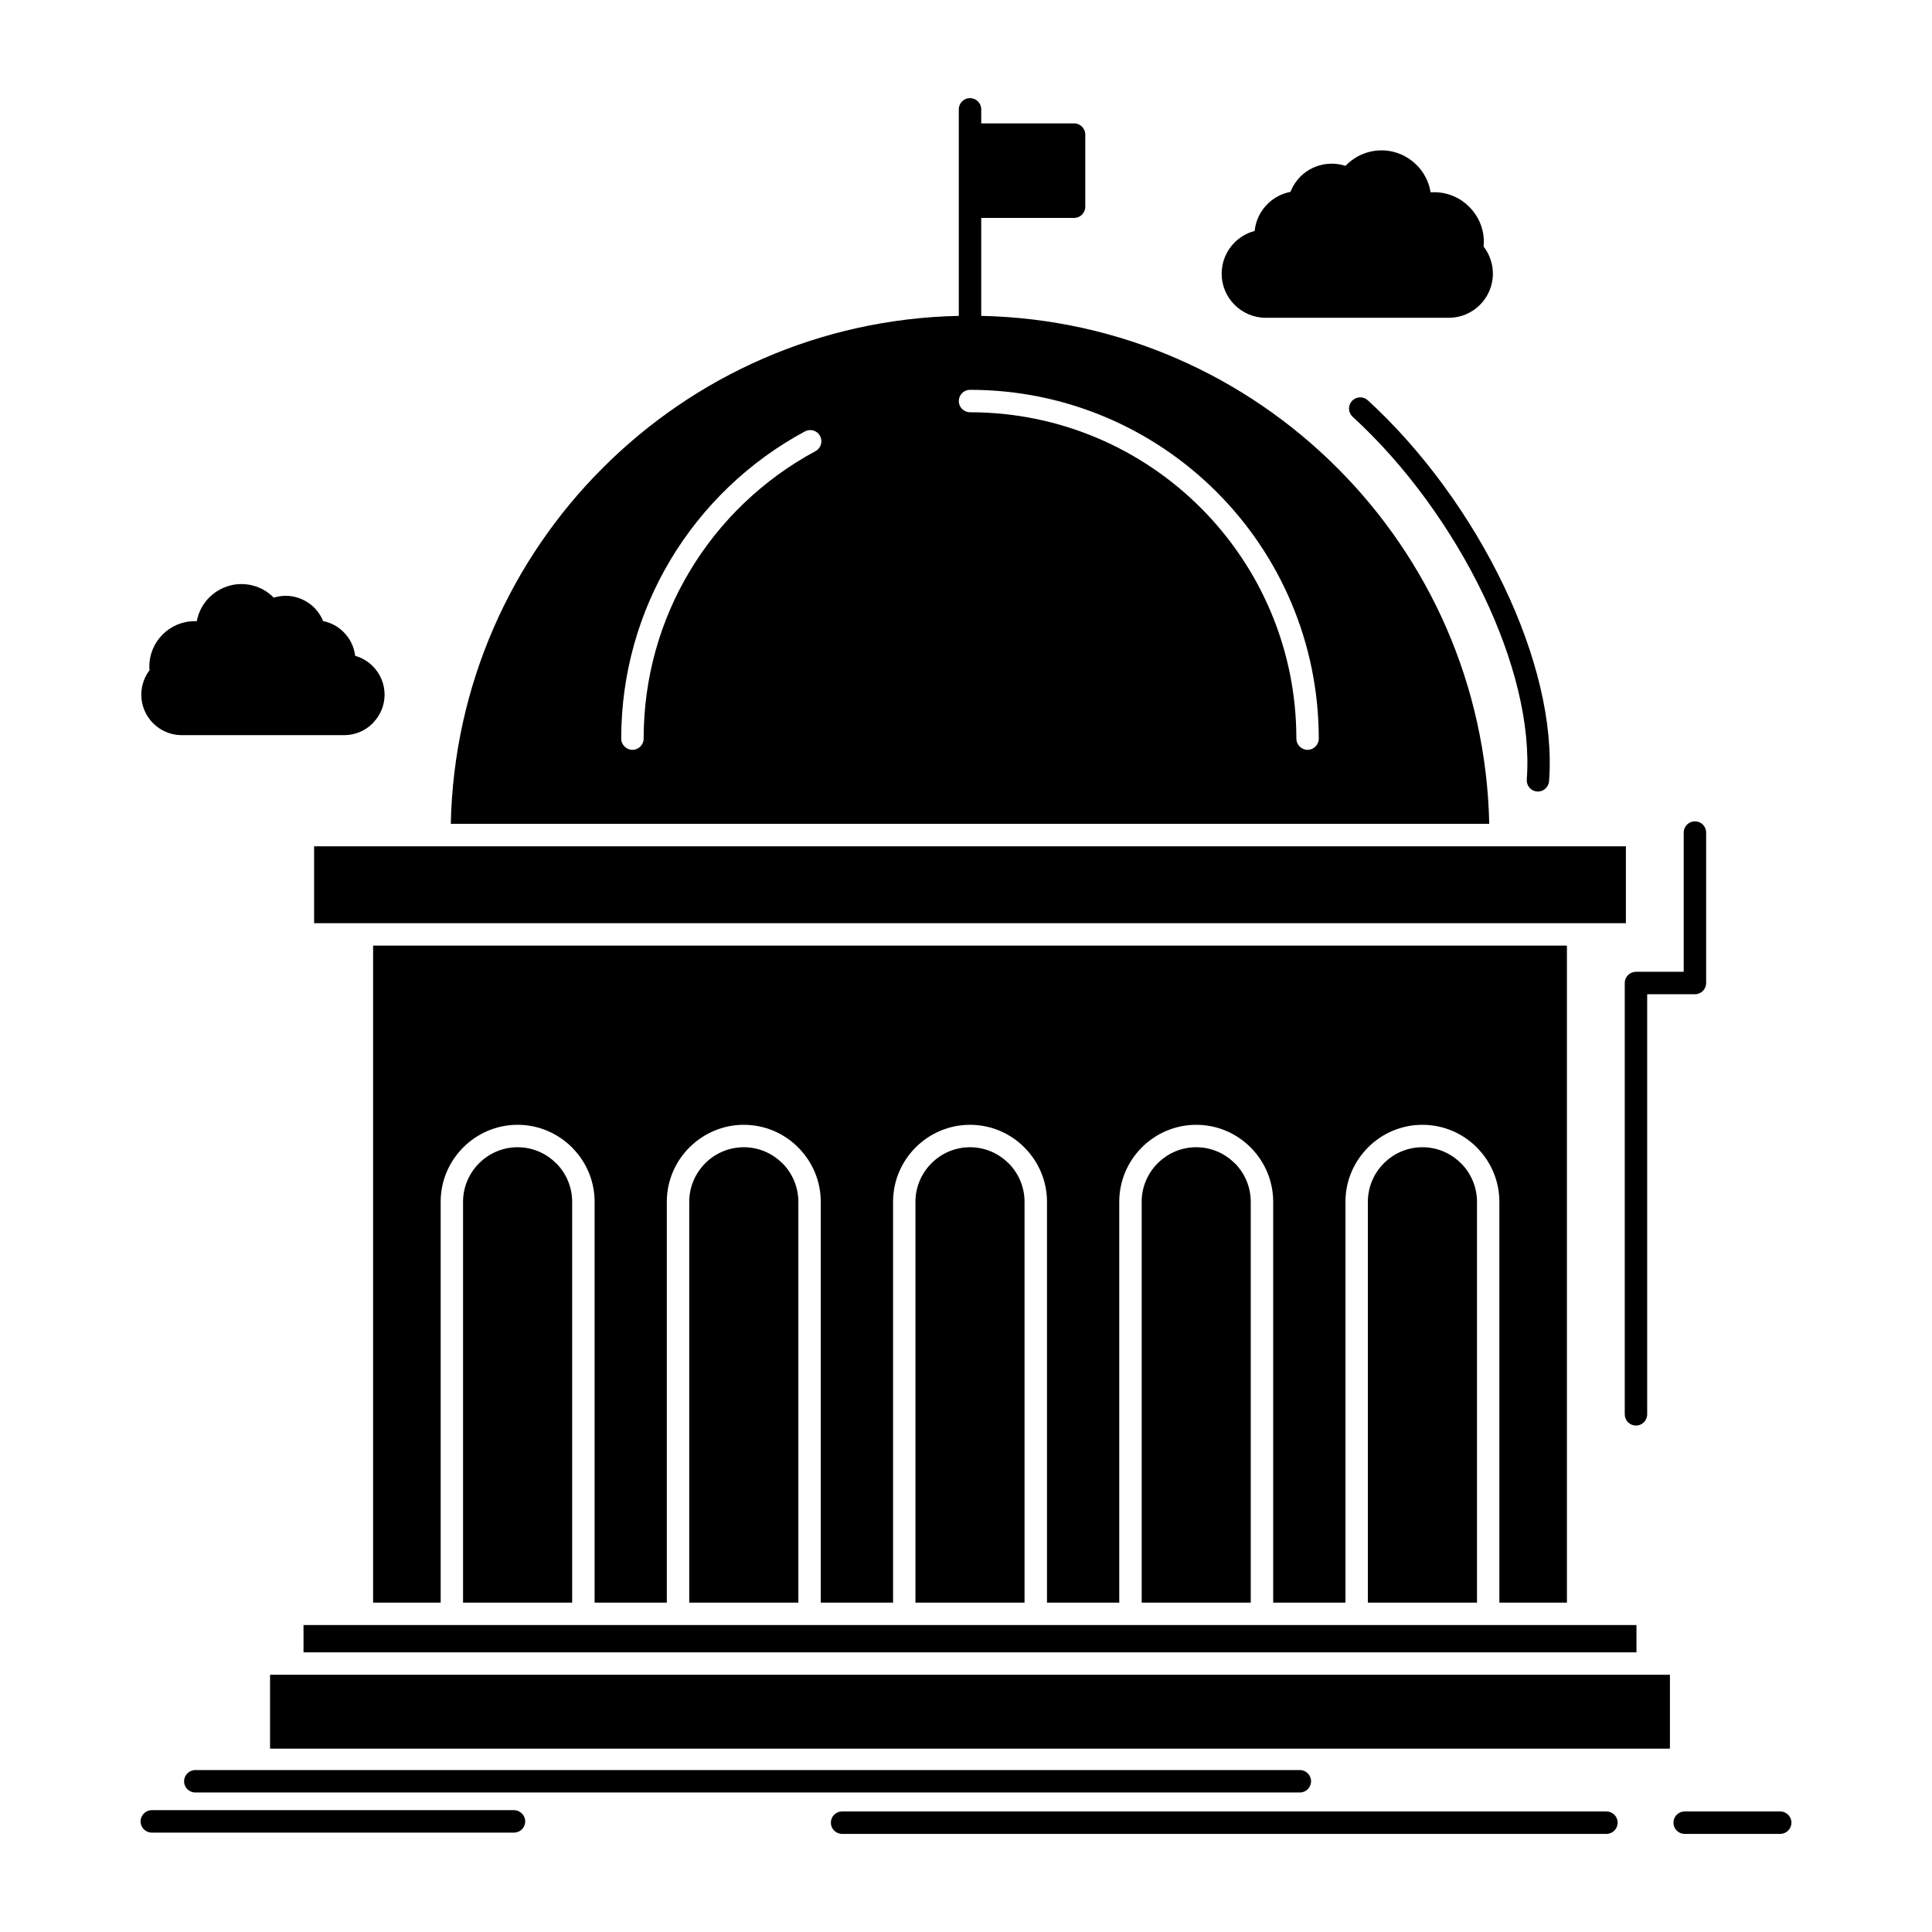 <?xml version="1.0" ?><!DOCTYPE svg  PUBLIC '-//W3C//DTD SVG 1.1//EN'  'http://www.w3.org/Graphics/SVG/1.1/DTD/svg11.dtd'><svg height="512px" style="enable-background:new 0 0 512 512;" version="1.1" viewBox="0 0 512 512" width="512px" xml:space="preserve" xmlns="http://www.w3.org/2000/svg" xmlns:xlink="http://www.w3.org/1999/xlink"><g id="_x32_73_x2C__Library_x2C__school_x2C__education_x2C__learning_x2C__university"><g><path d="M137.177,304.029c-3.977,0-7.588,1.619-10.223,4.254    c-2.608,2.609-4.24,6.234-4.24,10.197v106.233h28.915V318.48c0-3.891-1.572-7.467-4.096-10.076l-0.158-0.121    C144.765,305.648,141.139,304.029,137.177,304.029 M207.332,308.283c-2.625-2.635-6.236-4.254-10.223-4.254    c-3.962,0-7.587,1.619-10.199,4.229c-2.632,2.635-4.253,6.26-4.253,10.223v106.233h28.915V318.48    c0-3.891-1.572-7.467-4.095-10.076L207.332,308.283z M257.064,304.029c-3.976,0-7.601,1.619-10.212,4.254    c-2.622,2.609-4.25,6.234-4.25,10.197v106.233h28.911V318.48c0-3.891-1.569-7.467-4.096-10.076l-0.144-0.121    C264.652,305.648,261.027,304.029,257.064,304.029z M317.008,304.029c-3.977,0-7.588,1.619-10.21,4.254    c-2.621,2.609-4.243,6.234-4.243,10.197v106.233h28.904V318.48c0-3.891-1.558-7.467-4.084-10.076l-0.158-0.121    C324.595,305.648,320.984,304.029,317.008,304.029z M376.949,304.029c-3.962,0-7.587,1.619-10.209,4.254    c-2.611,2.609-4.239,6.234-4.239,10.197v106.233h28.915V318.48c0-3.891-1.572-7.467-4.1-10.076l-0.154-0.121    C384.551,305.648,380.926,304.029,376.949,304.029z M376.949,298.085c5.619,0,10.732,2.296,14.418,5.993l0.179,0.193    c3.579,3.673,5.801,8.699,5.801,14.209v106.233h17.905V250.599H98.875v174.115h17.905V318.48c0-5.606,2.295-10.705,5.984-14.402    c3.685-3.697,8.784-5.993,14.414-5.993c5.608,0,10.704,2.296,14.403,5.993l0.183,0.193c3.586,3.673,5.812,8.699,5.812,14.209    v106.233h19.137V318.48c0-5.606,2.295-10.705,5.995-14.402c3.709-3.697,8.809-5.993,14.403-5.993    c5.629,0,10.729,2.296,14.414,5.993l0.183,0.193c3.576,3.673,5.801,8.699,5.801,14.209v106.233h19.162V318.48    c0-5.606,2.295-10.705,5.98-14.402c3.699-3.697,8.798-5.993,14.417-5.993c5.619,0,10.719,2.296,14.403,5.993l0.179,0.193    c3.591,3.673,5.813,8.699,5.813,14.209v106.233h19.151V318.48c0-5.606,2.299-10.705,5.983-14.402    c3.695-3.697,8.795-5.993,14.414-5.993c5.618,0,10.718,2.296,14.413,5.993l0.183,0.193c3.576,3.673,5.801,8.699,5.801,14.209    v106.233h19.152V318.48c0-5.606,2.295-10.705,5.99-14.402C366.235,300.381,371.331,298.085,376.949,298.085z M80.436,437.884    h353.245v-7.226c-117.747,0-235.484,0-353.245,0V437.884z M442.549,443.829c-123.656,0-247.314,0-370.982,0v19.573h370.982    V443.829z M82.622,160.436c1.305,1.111,2.344,2.514,3.007,4.156c2.092,0.411,3.977,1.451,5.44,2.925    c1.643,1.644,2.766,3.843,3.057,6.283c1.776,0.507,3.369,1.45,4.65,2.729c1.934,1.935,3.145,4.617,3.145,7.564    c0,2.853-1.137,5.462-2.973,7.371l-0.172,0.217c-1.931,1.935-4.626,3.143-7.588,3.143H48.151c-2.951,0-5.632-1.208-7.566-3.143    c-1.944-1.957-3.141-4.639-3.141-7.588c0-1.354,0.267-2.705,0.761-3.938l0.084-0.218c0.337-0.82,0.796-1.595,1.33-2.296    l-0.049-1.015c0-3.189,1.271-6.114,3.324-8.265l0.204-0.218c2.176-2.175,5.183-3.528,8.507-3.528h0.544    c0.449-2.417,1.632-4.615,3.324-6.307c2.2-2.175,5.194-3.528,8.507-3.528c2.088,0,4.082,0.556,5.822,1.498    c1.014,0.58,1.934,1.281,2.744,2.102l0.253-0.071c0.955-0.267,1.934-0.411,2.899-0.411    C78.333,157.898,80.751,158.865,82.622,160.436z M341.995,50.844c0.712-1.837,1.874-3.455,3.349-4.713    c2.042-1.715,4.688-2.755,7.563-2.755c1.074,0,2.137,0.146,3.166,0.435l0.494,0.146c0.92-0.966,2.008-1.812,3.18-2.465    c1.895-1.038,4.057-1.644,6.366-1.644c3.626,0,6.925,1.499,9.304,3.867c1.934,1.934,3.264,4.446,3.709,7.25l0.931-0.025    c3.64,0,6.925,1.475,9.304,3.867c2.394,2.393,3.878,5.68,3.878,9.305l-0.07,1.231c0.614,0.798,1.147,1.692,1.544,2.635    c0.594,1.426,0.92,2.972,0.92,4.543c0,3.214-1.306,6.138-3.433,8.265c-2.103,2.127-5.036,3.432-8.265,3.432h-48.487    c-3.215,0-6.138-1.305-8.265-3.432c-2.116-2.103-3.433-5.025-3.433-8.265c0-3.214,1.306-6.138,3.422-8.265    c1.449-1.45,3.274-2.514,5.313-3.045c0.281-2.756,1.513-5.244,3.373-7.104C337.488,52.463,339.615,51.303,341.995,50.844z     M95.902,244.654h322.323h0.088h12.564v-20.372h-33.13h-0.085H116.468h-0.084H83.24v20.372h12.578H95.902z M170.574,195.742    c0,1.619-1.327,2.973-2.973,2.973c-1.632,0-2.973-1.354-2.973-2.973c0-17.326,4.773-33.518,13.038-47.341    c8.581-14.354,20.941-26.173,35.646-34.073c1.439-0.774,3.25-0.242,4.012,1.207c0.772,1.426,0.228,3.238-1.197,4.012    c-13.786,7.42-25.363,18.463-33.372,31.875C175.02,164.352,170.574,179.479,170.574,195.742z M257.064,109.253    c-1.646,0-2.972-1.329-2.972-2.973s1.326-2.973,2.972-2.973c25.518,0,48.632,10.344,65.354,27.066s27.069,39.85,27.069,65.368    c0,1.619-1.33,2.973-2.963,2.973c-1.643,0-2.973-1.354-2.973-2.973c0-23.875-9.689-45.504-25.338-61.164    C302.569,118.943,280.94,109.253,257.064,109.253z M358.476,110.461c-1.222-1.111-1.306-2.973-0.204-4.181    c1.109-1.233,2.984-1.306,4.191-0.218c14.512,13.268,27.346,30.957,36.092,49.274c8.457,17.689,13.146,36.056,11.963,51.667    c-0.122,1.643-1.547,2.875-3.179,2.755c-1.629-0.121-2.851-1.547-2.73-3.19c1.102-14.572-3.359-31.875-11.382-48.67    C384.793,140.258,372.443,123.221,358.476,110.461z M51.752,475.027c-1.646,0-2.973-1.329-2.973-2.973    c0-1.619,1.327-2.973,2.973-2.973h292.72c1.643,0,2.973,1.354,2.973,2.973c0,1.644-1.33,2.973-2.973,2.973H51.752z     M223.16,485.999c-1.642,0-2.972-1.33-2.972-2.973c0-1.644,1.33-2.973,2.972-2.973h202.558c1.643,0,2.973,1.329,2.973,2.973    c0,1.643-1.33,2.973-2.973,2.973H223.16z M446.452,485.999c-1.643,0-2.973-1.33-2.973-2.973c0-1.644,1.33-2.973,2.973-2.973    h25.324c1.632,0,2.973,1.329,2.973,2.973c0,1.643-1.341,2.973-2.973,2.973H446.452z M40.224,485.66    c-1.643,0-2.973-1.329-2.973-2.973c0-1.619,1.33-2.973,2.973-2.973h95.988c1.628,0,2.973,1.354,2.973,2.973    c0,1.644-1.344,2.973-2.973,2.973H40.224z M446.199,220.633c0-1.643,1.341-2.973,2.973-2.973c1.643,0,2.973,1.33,2.973,2.973    v39.874c0,1.644-1.33,2.972-2.973,2.972H436.52v111.333c0,1.644-1.33,2.973-2.972,2.973c-1.643,0-2.973-1.329-2.973-2.973V260.507    c0-1.644,1.33-2.972,2.973-2.972h12.651V220.633z M354.38,123.994c-24.251-24.263-57.514-39.512-94.343-40.285V57.756h24.599    c1.646,0,2.973-1.33,2.973-2.973V35.668c0-1.645-1.327-2.973-2.973-2.973h-24.599v-3.721c0-1.645-1.344-2.973-2.973-2.973    c-1.646,0-2.972,1.328-2.972,2.973v54.734c-36.829,0.773-70.095,16.022-94.346,40.285c-24.261,24.238-39.51,57.514-40.282,94.343    h275.201C393.879,181.508,378.641,148.232,354.38,123.994z" style="fill-rule:evenodd;clip-rule:evenodd;"/></g></g><g id="Layer_1"/></svg>